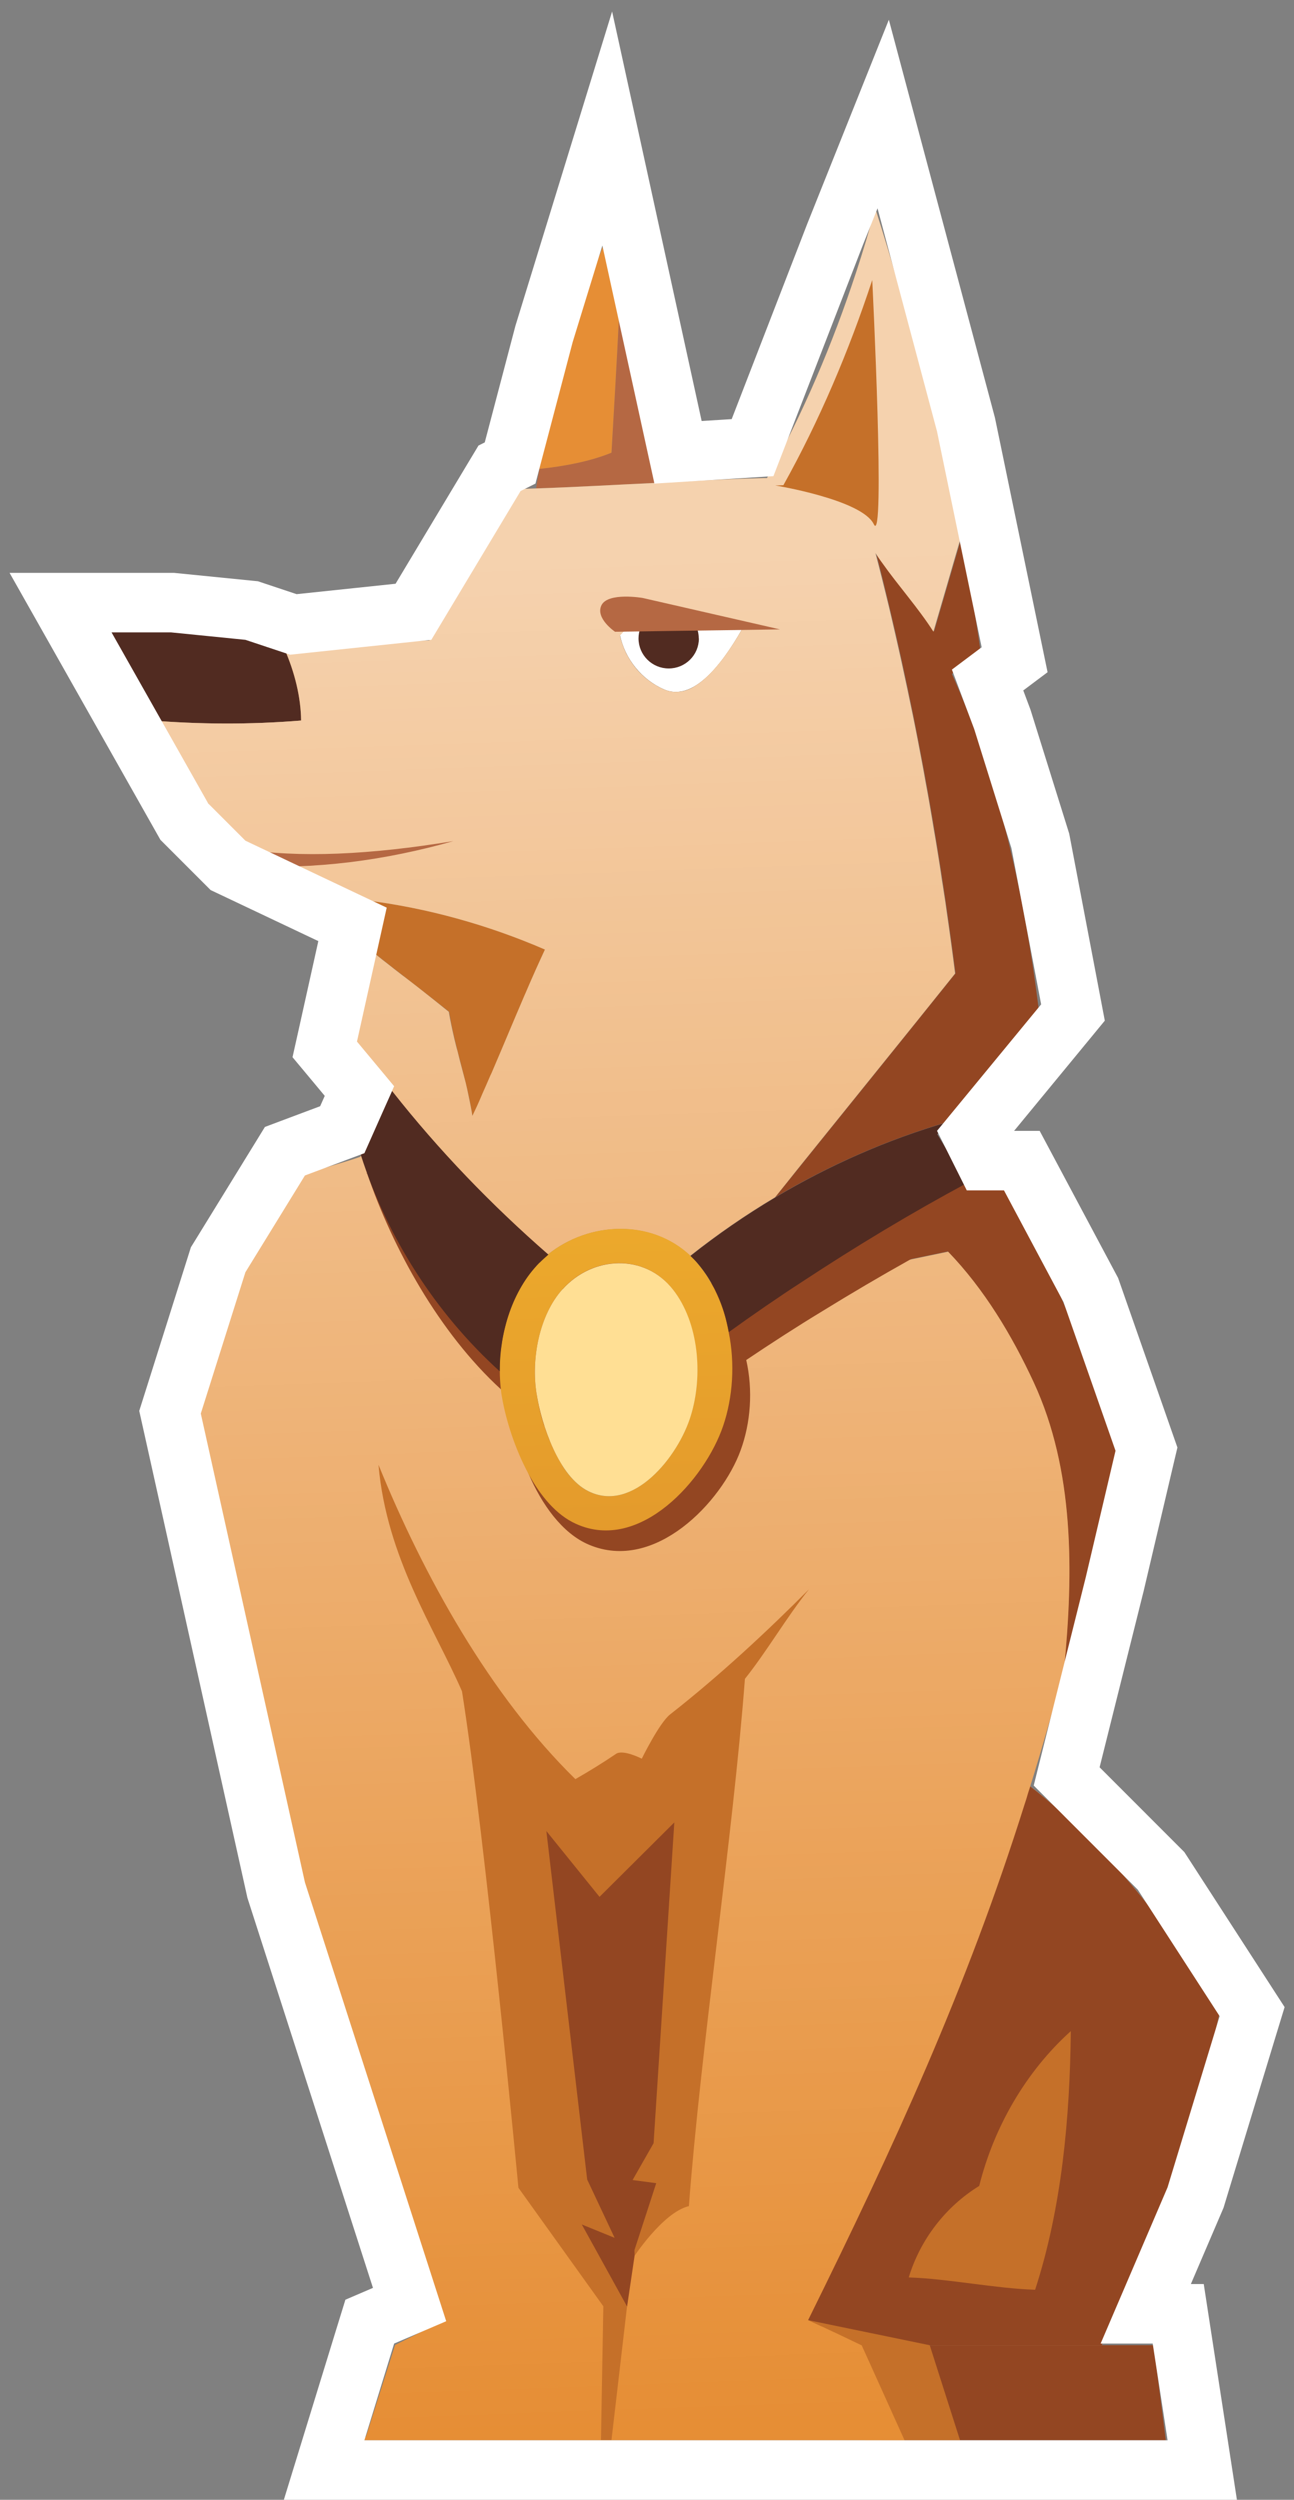 <svg width="87" height="168" viewBox="0 0 87 168" fill="none" xmlns="http://www.w3.org/2000/svg">
<rect x="0" y="0" width="87" height="168" fill="#808080" stroke="none"/>
<path d="M77.562 157.612L78.382 164H72.365H59.271L58.256 157.612H71.447H77.562Z" fill="#934622"/>
<path d="M41.112 30.423C41.288 27.392 41.465 24.378 41.614 21.33C42.426 25.039 43.256 28.81 44.059 32.449C41.376 32.581 38.712 32.731 36.047 32.819C36.109 32.379 36.197 31.947 36.267 31.506C37.882 31.33 39.629 31.03 41.12 30.414L41.112 30.423Z" fill="#B56843"/>
<path d="M50.068 41.965C48.93 44.035 46.812 47.286 44.633 46.326C43.15 45.674 42.012 44.273 41.685 42.678C42.144 42.132 42.753 41.78 43.441 41.568C44.28 41.313 45.25 41.26 46.239 41.33C47.571 41.41 48.93 41.709 50.077 41.965H50.068Z" fill="white"/>
<path d="M46.989 42.907C46.989 44.026 46.08 44.925 44.959 44.925C43.839 44.925 42.93 44.018 42.93 42.907C42.93 42.396 43.124 41.929 43.433 41.568C44.271 41.313 45.242 41.26 46.23 41.33C46.688 41.7 46.98 42.273 46.98 42.907H46.989Z" fill="#512B21"/>
<path d="M7 42.467C11.059 41.92 15.277 42.291 19.168 43.621C19.847 45.145 20.262 46.828 20.279 48.423C16.847 48.705 13.424 48.687 9.991 48.405C8.853 46.511 7.847 44.52 7 42.475L7 42.467Z" fill="#512B21"/>
<path d="M36.638 63.815C34.979 67.392 33.426 71.427 31.767 75.004C31.37 72.449 30.611 70.537 30.197 68C28.6 66.713 26.835 65.383 25.22 64.097C25.485 63.048 25.741 62.026 25.988 61.004C25.529 60.828 25.07 60.652 24.594 60.502C28.741 61.022 32.826 62.158 36.647 63.815H36.638Z" fill="#C57029"/>
<path d="M64.001 45.295C67.142 52.273 68.889 60.211 69.833 67.797C67.733 70.282 65.774 72.925 63.692 75.409C59.651 76.59 55.742 78.308 52.115 80.467C56.112 75.498 60.259 70.387 64.239 65.418C63.127 56.669 61.424 46.942 58.892 37.136C60.03 38.898 61.662 40.652 62.8 42.431C63.409 40.334 64.027 38.22 64.636 36.132C65.112 38.643 65.553 41.145 65.906 43.63C65.209 44.176 64.706 44.722 64.009 45.286L64.001 45.295Z" fill="#934622"/>
<path d="M67.582 79.886C70.793 85.163 73.132 91.269 75.117 97.11C74.067 102.168 72.867 107.207 71.517 112.203C72.17 105.577 72.196 98.767 69.487 92.899C68.023 89.736 66.143 86.617 63.726 84.106C60.47 84.784 57.214 85.454 53.967 86.115C57.567 83.736 61.264 81.516 65.04 79.489C65.084 79.551 65.102 79.621 65.146 79.683C65.887 79.595 66.849 79.965 67.59 79.877L67.582 79.886Z" fill="#934622"/>
<path d="M50.571 157.612H74.068C74.218 157.33 74.368 157.04 74.518 156.749C74.589 156.625 74.651 156.502 74.713 156.37C74.713 156.361 74.721 156.352 74.73 156.344C75.189 155.445 75.621 154.537 76.036 153.621C76.248 153.172 76.442 152.714 76.636 152.255C77.174 151.013 77.677 149.753 78.154 148.485C78.26 148.194 78.365 147.894 78.471 147.603C79.186 145.621 79.821 143.603 80.404 141.586C80.492 141.286 80.58 140.987 80.66 140.678C80.783 140.229 80.907 139.78 81.021 139.33C81.127 138.934 81.224 138.537 81.321 138.15C81.471 137.524 81.621 136.899 81.763 136.273C81.842 135.929 81.921 135.595 81.992 135.251C78.763 129.515 74.439 124.088 69.233 120.026C69.189 120.185 69.136 120.344 69.083 120.493C69.013 120.74 68.942 120.987 68.854 121.233C68.668 121.806 68.474 122.37 68.254 122.943L68.218 123.048C68.21 123.101 68.183 123.163 68.157 123.216C68.112 123.339 68.086 123.41 68.086 123.41L68.068 123.436C63.921 134.696 56.607 145.692 51.198 156.335C51.198 156.335 51.198 156.344 51.189 156.352C51.127 156.476 51.065 156.608 50.995 156.731L50.562 157.603L50.571 157.612Z" fill="#ED9D6D"/>
<path d="M69.242 120.035C69.109 120.458 68.095 123.418 68.095 123.418L48.33 157.797C49.468 160.379 59.51 156.969 58.248 157.612H74.068C77.801 150.634 80.289 142.978 82.001 135.26C78.771 129.524 74.448 124.097 69.242 120.035Z" fill="#934622"/>
<path d="M71.995 136.502C71.933 142.326 71.386 148.37 69.595 153.885C66.886 153.797 63.789 153.145 61.098 153.057C61.865 150.528 63.568 148.299 65.836 146.907C66.815 142.978 68.959 139.233 71.995 136.502Z" fill="#C57029"/>
<path d="M41.616 21.33C41.466 24.387 41.289 27.392 41.113 30.423C39.63 31.031 37.883 31.339 36.26 31.515C37.195 26.37 38.642 21.33 40.566 16.493C40.892 18.088 41.245 19.7 41.616 21.339V21.33Z" fill="#E68E35"/>
<path d="M10 48.397C10.062 48.493 10.124 48.599 10.185 48.696C11.165 50.3 12.241 51.841 13.424 53.304C14.315 54.423 15.285 55.498 16.3 56.502C16.3 56.987 16.38 57.392 16.424 57.815C16.45 58.044 16.477 58.282 16.477 58.537C19.203 58.907 21.974 59.586 24.577 60.502C28.733 61.022 32.809 62.159 36.638 63.815C36.435 64.247 36.241 64.687 36.038 65.128C35.835 65.577 35.641 66.026 35.447 66.476C35.377 66.634 35.315 66.793 35.244 66.943C34.521 68.626 33.806 70.352 33.083 72.035C33.047 72.115 33.012 72.203 32.968 72.282C32.791 72.696 32.606 73.119 32.421 73.533C32.403 73.568 32.394 73.603 32.377 73.639C32.182 74.106 31.971 74.555 31.759 74.996C31.733 74.802 31.697 74.617 31.662 74.432C31.635 74.308 31.618 74.185 31.591 74.07C31.53 73.771 31.468 73.471 31.406 73.181C31.344 72.899 31.274 72.608 31.194 72.326C31.097 71.956 31 71.586 30.903 71.225C30.859 71.031 30.806 70.846 30.762 70.652C30.718 70.511 30.683 70.37 30.647 70.229C30.577 69.947 30.506 69.656 30.444 69.366C30.409 69.225 30.383 69.066 30.347 68.916C30.285 68.617 30.224 68.317 30.171 68C29.571 67.515 28.953 67.022 28.327 66.529C28 66.273 27.674 66.018 27.338 65.762C27.241 65.683 27.153 65.621 27.056 65.551L26.43 65.066C26.368 65.013 26.315 64.969 26.253 64.925C25.891 64.643 25.538 64.37 25.194 64.088C24.841 65.551 24.471 67.04 24.118 68.493C23.994 69.031 23.862 69.568 23.738 70.088C24.7 70.96 25.485 72.185 26.465 73.057C26.421 73.145 26.385 73.234 26.341 73.322C29.483 77.313 33.021 80.978 36.841 84.308C39.621 82.079 43.785 81.93 46.406 84.397C48.224 82.96 50.121 81.648 52.106 80.467C52.609 79.85 53.103 79.216 53.606 78.59C53.835 78.308 54.065 78.018 54.294 77.736C55.935 75.7 57.585 73.656 59.235 71.612C60.912 69.542 62.571 67.471 64.212 65.427C64.044 64.088 63.859 62.722 63.656 61.339C63.594 60.863 63.524 60.388 63.444 59.903C63.409 59.665 63.374 59.427 63.33 59.181C63.294 58.934 63.259 58.696 63.224 58.458C63.144 57.938 63.065 57.419 62.977 56.899C62.915 56.52 62.853 56.132 62.782 55.753C62.756 55.577 62.721 55.401 62.694 55.216C62.615 54.767 62.544 54.317 62.465 53.868C62.385 53.419 62.306 52.969 62.218 52.511C62.077 51.692 61.918 50.872 61.759 50.044C61.75 50 61.741 49.947 61.733 49.903C61.503 48.705 61.256 47.498 61 46.3C60.744 45.093 60.48 43.877 60.197 42.652C60.065 42.062 59.924 41.463 59.782 40.863C59.615 40.176 59.447 39.48 59.271 38.784C59.138 38.247 58.997 37.709 58.856 37.163C58.997 37.374 59.138 37.595 59.297 37.806C60.383 39.348 61.759 40.881 62.756 42.449C63.365 40.352 63.983 38.247 64.591 36.141C63.1 28.67 61.097 21.11 58.847 14C58.459 15.445 58.027 16.89 57.55 18.335C55.988 23.093 53.985 27.815 51.568 32.132C51.391 32.132 51.206 32.132 51.021 32.141C48.7 32.203 46.362 32.335 44.015 32.458C41.324 32.581 38.668 32.74 36.003 32.828C35.633 32.846 35.262 32.846 34.891 32.872C32.835 36.291 30.912 39.621 28.865 43.04C26.8 43.11 23.668 43.357 21.577 43.524C20.306 43.639 19.415 43.718 19.415 43.718C19.318 43.674 19.212 43.656 19.133 43.63C19.803 45.154 20.227 46.837 20.244 48.423C16.821 48.705 13.388 48.687 9.965 48.405L10 48.397ZM46.856 41.383C47.156 41.41 47.438 41.454 47.73 41.498C48.55 41.621 49.353 41.797 50.068 41.965C50.032 42.026 49.997 42.088 49.962 42.159C49.935 42.22 49.9 42.273 49.865 42.335C49.803 42.449 49.733 42.564 49.662 42.678C49.591 42.802 49.521 42.925 49.441 43.04C49.282 43.304 49.106 43.559 48.93 43.815C48.885 43.877 48.841 43.938 48.797 44C48.718 44.114 48.638 44.212 48.568 44.317L48.427 44.493C48.33 44.608 48.241 44.722 48.144 44.837C48.127 44.863 48.1 44.881 48.083 44.907C47.835 45.189 47.571 45.454 47.306 45.683C47.279 45.709 47.244 45.727 47.227 45.753C47.121 45.833 47.024 45.912 46.918 45.982C46.856 46.018 46.803 46.053 46.759 46.088C46.706 46.123 46.644 46.15 46.6 46.185C46.538 46.22 46.494 46.247 46.432 46.273C46.274 46.352 46.097 46.414 45.93 46.449C45.885 46.458 45.833 46.476 45.779 46.476C45.4 46.537 45.021 46.502 44.633 46.335C44.535 46.291 44.447 46.247 44.359 46.203C44.279 46.167 44.209 46.123 44.138 46.079C44.059 46.035 43.98 45.982 43.9 45.938C43.821 45.886 43.741 45.824 43.662 45.771C43.591 45.718 43.521 45.665 43.459 45.612C43.38 45.551 43.318 45.489 43.247 45.427C43.203 45.392 43.168 45.348 43.124 45.313C43.08 45.278 43.044 45.233 43.009 45.198C42.956 45.145 42.903 45.093 42.859 45.04C42.735 44.899 42.621 44.749 42.515 44.599C42.462 44.52 42.409 44.449 42.365 44.37C42.303 44.273 42.241 44.176 42.188 44.071C42.127 43.965 42.074 43.868 42.029 43.753C41.985 43.656 41.941 43.559 41.906 43.454C41.862 43.339 41.818 43.225 41.782 43.101C41.738 42.969 41.703 42.837 41.677 42.705C41.738 42.643 41.791 42.581 41.853 42.52C41.888 42.476 41.924 42.441 41.968 42.414C41.994 42.388 42.029 42.352 42.056 42.335C42.127 42.273 42.197 42.22 42.268 42.176C42.365 42.097 42.471 42.035 42.585 41.974C42.585 41.974 42.603 41.965 42.612 41.956C42.727 41.894 42.833 41.841 42.947 41.788C42.947 41.788 42.991 41.762 43.018 41.762C43.08 41.736 43.133 41.709 43.185 41.692C43.265 41.656 43.353 41.63 43.441 41.603C43.591 41.551 43.759 41.507 43.918 41.48C44.068 41.445 44.218 41.419 44.377 41.401C44.535 41.383 44.694 41.366 44.844 41.357C44.924 41.357 45.003 41.348 45.083 41.348C45.127 41.348 45.162 41.348 45.206 41.348C45.241 41.348 45.285 41.348 45.312 41.348H45.594C45.727 41.348 45.859 41.348 46 41.366C46.071 41.366 46.15 41.366 46.23 41.374C46.388 41.383 46.565 41.401 46.733 41.419C46.768 41.419 46.794 41.419 46.83 41.419H46.856V41.383Z" fill="#E68E35"/>
<path d="M64.547 164H58.15L54.303 155.921L62.509 157.613L64.547 164Z" fill="#C57029"/>
<path d="M24.56 163.771L24.489 164H60.816L60.657 163.648L58.442 158.74L57.93 157.612H57.913L56.086 156.74H56.077L55.274 156.361H55.266L55.221 156.344L54.33 155.929C60.127 144.203 64.998 133.621 68.889 121.251C68.977 121.004 69.048 120.758 69.118 120.511C69.171 120.352 69.224 120.194 69.269 120.044C70.071 117.454 70.821 114.837 71.536 112.211C72.189 105.586 72.216 98.775 69.507 92.916C68.042 89.753 66.171 86.634 63.745 84.123C62.916 84.299 62.086 84.467 61.257 84.643C60.454 84.811 59.66 84.978 58.866 85.136C57.242 85.471 55.61 85.806 53.986 86.132C52.301 87.225 50.66 88.361 49.027 89.533C49.46 91.647 49.31 93.921 48.657 95.832C47.439 99.436 43.071 104.361 38.766 102.423C37.442 101.833 36.374 100.546 35.563 99.057C34.636 97.357 34.045 95.418 33.789 93.938C33.754 93.762 33.727 93.568 33.71 93.374C33.666 92.978 33.639 92.564 33.639 92.15H33.613C32.907 91.515 32.236 90.846 31.592 90.141C31.451 89.991 31.31 89.832 31.169 89.674C30.921 89.392 30.674 89.11 30.445 88.819C30.313 88.661 30.18 88.502 30.057 88.344C29.96 88.229 29.871 88.115 29.783 88C29.757 87.974 29.739 87.947 29.721 87.921C29.624 87.806 29.545 87.692 29.457 87.577C29.43 87.551 29.404 87.515 29.386 87.48C29.307 87.374 29.227 87.278 29.157 87.181C29.077 87.075 29.007 86.978 28.936 86.872C28.76 86.626 28.583 86.388 28.424 86.132C28.363 86.053 28.319 85.974 28.266 85.894C28.142 85.718 28.027 85.533 27.913 85.339C27.674 84.969 27.445 84.59 27.224 84.211C27.066 83.938 26.907 83.665 26.757 83.392C26.616 83.119 26.457 82.837 26.324 82.555C25.707 81.357 25.177 80.123 24.718 78.855C24.569 78.449 24.427 78.035 24.295 77.621C24.268 77.665 24.251 77.709 24.224 77.744C23.007 78.176 21.498 78.546 20.298 78.987C16.936 83.7 14.395 89.181 13.283 94.863C17.077 113.656 21.604 135.762 29.968 155.912L29.13 156.326H29.086L28.336 156.714H28.327L26.563 157.595L24.604 163.762L24.56 163.771Z" fill="#E68E35"/>
<path style="mix-blend-mode:overlay" opacity="0.6" d="M10 48.397C10.062 48.493 10.124 48.599 10.185 48.696C11.165 50.3 12.241 51.841 13.424 53.304C14.315 54.423 15.285 55.498 16.3 56.502C16.3 56.987 16.38 57.392 16.424 57.815C16.45 58.044 16.477 58.282 16.477 58.537C19.203 58.907 21.974 59.586 24.577 60.502C28.733 61.022 32.809 62.159 36.638 63.815C36.435 64.247 36.241 64.687 36.038 65.128C35.835 65.577 35.641 66.026 35.447 66.476C35.377 66.634 35.315 66.793 35.244 66.943C34.521 68.626 33.806 70.352 33.083 72.035C33.047 72.115 33.012 72.203 32.968 72.282C32.791 72.696 32.606 73.119 32.421 73.533C32.403 73.568 32.394 73.603 32.377 73.639C32.182 74.106 31.971 74.555 31.759 74.996C31.733 74.802 31.697 74.617 31.662 74.432C31.635 74.308 31.618 74.185 31.591 74.07C31.53 73.771 31.468 73.471 31.406 73.181C31.344 72.899 31.274 72.608 31.194 72.326C31.097 71.956 31 71.586 30.903 71.225C30.859 71.031 30.806 70.846 30.762 70.652C30.718 70.511 30.683 70.37 30.647 70.229C30.577 69.947 30.506 69.656 30.444 69.366C30.409 69.225 30.383 69.066 30.347 68.916C30.285 68.617 30.224 68.317 30.171 68C29.571 67.515 28.953 67.022 28.327 66.529C28 66.273 27.674 66.018 27.338 65.762C27.241 65.683 27.153 65.621 27.056 65.551L26.43 65.066C26.368 65.013 26.315 64.969 26.253 64.925C25.891 64.643 25.538 64.37 25.194 64.088C24.841 65.551 24.471 67.04 24.118 68.493C23.994 69.031 23.862 69.568 23.738 70.088C24.7 70.96 25.485 72.185 26.465 73.057C26.421 73.145 26.385 73.234 26.341 73.322C29.483 77.313 33.021 80.978 36.841 84.308C39.621 82.079 43.785 81.93 46.406 84.397C48.224 82.96 50.121 81.648 52.106 80.467C52.609 79.85 53.103 79.216 53.606 78.59C53.835 78.308 54.065 78.018 54.294 77.736C55.935 75.7 57.585 73.656 59.235 71.612C60.912 69.542 62.571 67.471 64.212 65.427C64.044 64.088 63.859 62.722 63.656 61.339C63.594 60.863 63.524 60.388 63.444 59.903C63.409 59.665 63.374 59.427 63.33 59.181C63.294 58.934 63.259 58.696 63.224 58.458C63.144 57.938 63.065 57.419 62.977 56.899C62.915 56.52 62.853 56.132 62.782 55.753C62.756 55.577 62.721 55.401 62.694 55.216C62.615 54.767 62.544 54.317 62.465 53.868C62.385 53.419 62.306 52.969 62.218 52.511C62.077 51.692 61.918 50.872 61.759 50.044C61.75 50 61.741 49.947 61.733 49.903C61.503 48.705 61.256 47.498 61 46.3C60.744 45.093 60.48 43.877 60.197 42.652C60.065 42.062 59.924 41.463 59.782 40.863C59.615 40.176 59.447 39.48 59.271 38.784C59.138 38.247 58.997 37.709 58.856 37.163C58.997 37.374 59.138 37.595 59.297 37.806C60.383 39.348 61.759 40.881 62.756 42.449C63.365 40.352 63.983 38.247 64.591 36.141C63.1 28.67 61.097 21.11 58.847 14C58.459 15.445 58.027 16.89 57.55 18.335C55.988 23.093 53.985 27.815 51.568 32.132C51.391 32.132 51.206 32.132 51.021 32.141C48.7 32.203 46.362 32.335 44.015 32.458C41.324 32.581 38.668 32.74 36.003 32.828C35.633 32.846 35.262 32.846 34.891 32.872C32.835 36.291 30.912 39.621 28.865 43.04C26.8 43.11 23.668 43.357 21.577 43.524C20.306 43.639 19.415 43.718 19.415 43.718C19.318 43.674 19.212 43.656 19.133 43.63C19.803 45.154 20.227 46.837 20.244 48.423C16.821 48.705 13.388 48.687 9.965 48.405L10 48.397ZM46.856 41.383C47.156 41.41 47.438 41.454 47.73 41.498C48.55 41.621 49.353 41.797 50.068 41.965C50.032 42.026 49.997 42.088 49.962 42.159C49.935 42.22 49.9 42.273 49.865 42.335C49.803 42.449 49.733 42.564 49.662 42.678C49.591 42.802 49.521 42.925 49.441 43.04C49.282 43.304 49.106 43.559 48.93 43.815C48.885 43.877 48.841 43.938 48.797 44C48.718 44.114 48.638 44.212 48.568 44.317L48.427 44.493C48.33 44.608 48.241 44.722 48.144 44.837C48.127 44.863 48.1 44.881 48.083 44.907C47.835 45.189 47.571 45.454 47.306 45.683C47.279 45.709 47.244 45.727 47.227 45.753C47.121 45.833 47.024 45.912 46.918 45.982C46.856 46.018 46.803 46.053 46.759 46.088C46.706 46.123 46.644 46.15 46.6 46.185C46.538 46.22 46.494 46.247 46.432 46.273C46.274 46.352 46.097 46.414 45.93 46.449C45.885 46.458 45.833 46.476 45.779 46.476C45.4 46.537 45.021 46.502 44.633 46.335C44.535 46.291 44.447 46.247 44.359 46.203C44.279 46.167 44.209 46.123 44.138 46.079C44.059 46.035 43.98 45.982 43.9 45.938C43.821 45.886 43.741 45.824 43.662 45.771C43.591 45.718 43.521 45.665 43.459 45.612C43.38 45.551 43.318 45.489 43.247 45.427C43.203 45.392 43.168 45.348 43.124 45.313C43.08 45.278 43.044 45.233 43.009 45.198C42.956 45.145 42.903 45.093 42.859 45.04C42.735 44.899 42.621 44.749 42.515 44.599C42.462 44.52 42.409 44.449 42.365 44.37C42.303 44.273 42.241 44.176 42.188 44.071C42.127 43.965 42.074 43.868 42.029 43.753C41.985 43.656 41.941 43.559 41.906 43.454C41.862 43.339 41.818 43.225 41.782 43.101C41.738 42.969 41.703 42.837 41.677 42.705C41.738 42.643 41.791 42.581 41.853 42.52C41.888 42.476 41.924 42.441 41.968 42.414C41.994 42.388 42.029 42.352 42.056 42.335C42.127 42.273 42.197 42.22 42.268 42.176C42.365 42.097 42.471 42.035 42.585 41.974C42.585 41.974 42.603 41.965 42.612 41.956C42.727 41.894 42.833 41.841 42.947 41.788C42.947 41.788 42.991 41.762 43.018 41.762C43.08 41.736 43.133 41.709 43.185 41.692C43.265 41.656 43.353 41.63 43.441 41.603C43.591 41.551 43.759 41.507 43.918 41.48C44.068 41.445 44.218 41.419 44.377 41.401C44.535 41.383 44.694 41.366 44.844 41.357C44.924 41.357 45.003 41.348 45.083 41.348C45.127 41.348 45.162 41.348 45.206 41.348C45.241 41.348 45.285 41.348 45.312 41.348H45.594C45.727 41.348 45.859 41.348 46 41.366C46.071 41.366 46.15 41.366 46.23 41.374C46.388 41.383 46.565 41.401 46.733 41.419C46.768 41.419 46.794 41.419 46.83 41.419H46.856V41.383Z" fill="url(#paint0_linear_27462_79700)"/>
<path style="mix-blend-mode:overlay" opacity="0.6" d="M24.56 163.771L24.489 164H60.816L60.657 163.648L58.442 158.74L57.93 157.612H57.913L56.086 156.74H56.077L55.274 156.361H55.266L55.221 156.344L54.33 155.929C60.127 144.203 64.998 133.621 68.889 121.251C68.977 121.004 69.048 120.758 69.118 120.511C69.171 120.352 69.224 120.194 69.269 120.044C70.071 117.454 70.821 114.837 71.536 112.211C72.189 105.586 72.216 98.775 69.507 92.916C68.042 89.753 66.171 86.634 63.745 84.123C62.916 84.299 62.086 84.467 61.257 84.643C60.454 84.811 59.66 84.978 58.866 85.136C57.242 85.471 55.61 85.806 53.986 86.132C52.301 87.225 50.66 88.361 49.027 89.533C49.46 91.647 49.31 93.921 48.657 95.832C47.439 99.436 43.071 104.361 38.766 102.423C37.442 101.833 36.374 100.546 35.563 99.057C34.636 97.357 34.045 95.418 33.789 93.938C33.754 93.762 33.727 93.568 33.71 93.374C33.666 92.978 33.639 92.564 33.639 92.15H33.613C32.907 91.515 32.236 90.846 31.592 90.141C31.451 89.991 31.31 89.832 31.169 89.674C30.921 89.392 30.674 89.11 30.445 88.819C30.313 88.661 30.18 88.502 30.057 88.344C29.96 88.229 29.871 88.115 29.783 88C29.757 87.974 29.739 87.947 29.721 87.921C29.624 87.806 29.545 87.692 29.457 87.577C29.43 87.551 29.404 87.515 29.386 87.48C29.307 87.374 29.227 87.278 29.157 87.181C29.077 87.075 29.007 86.978 28.936 86.872C28.76 86.626 28.583 86.388 28.424 86.132C28.363 86.053 28.319 85.974 28.266 85.894C28.142 85.718 28.027 85.533 27.913 85.339C27.674 84.969 27.445 84.59 27.224 84.211C27.066 83.938 26.907 83.665 26.757 83.392C26.616 83.119 26.457 82.837 26.324 82.555C25.707 81.357 25.177 80.123 24.718 78.855C24.569 78.449 24.427 78.035 24.295 77.621C24.268 77.665 24.251 77.709 24.224 77.744C23.007 78.176 21.498 78.546 20.298 78.987C16.936 83.7 14.395 89.181 13.283 94.863C17.077 113.656 21.604 135.762 29.968 155.912L29.13 156.326H29.086L28.336 156.714H28.327L26.563 157.595L24.604 163.762L24.56 163.771Z" fill="url(#paint1_linear_27462_79700)"/>
<path d="M24.682 78.854C26.42 83.938 29.544 89.585 33.673 93.365C33.876 93.559 34.088 93.735 34.291 93.92H34.317C34.317 94.502 34.361 95.101 34.476 95.638C34.661 96.634 35.014 97.841 35.535 99.039C36.408 101.066 37.776 103.048 39.602 103.815C44.032 105.691 48.532 100.942 49.794 97.471C50.473 95.621 50.632 93.436 50.173 91.4C51.867 90.264 53.552 89.171 55.282 88.123C57.241 86.916 59.217 85.753 61.22 84.634C63.029 83.629 64.838 82.66 66.682 81.735C66.285 81.118 65.808 80.405 65.349 79.718C65.111 79.718 64.873 79.718 64.635 79.709C63.108 79.682 61.591 79.629 60.082 79.541C57.77 80.44 55.529 81.489 53.385 82.687C51.444 83.762 49.591 84.951 47.799 86.246C47.702 86.326 47.605 86.387 47.499 86.466C44.799 84.096 40.493 84.237 37.635 86.387C37.096 85.956 36.576 85.515 36.055 85.066C32.72 82.211 29.614 79.118 26.808 75.797C26.129 77.268 25.299 77.418 24.646 78.872L24.682 78.854ZM47.552 96.793C46.697 99.462 43.52 103.136 40.441 101.691C39.302 101.154 38.42 99.885 37.802 98.493C37.802 98.484 37.802 98.475 37.802 98.475C37.326 97.409 37.008 96.273 36.867 95.365C36.488 93.136 37.044 90.299 38.667 88.616C40.732 86.449 44.323 86.264 46.308 88.616L46.326 88.634C48.099 90.757 48.417 94.184 47.561 96.793H47.552Z" fill="#934622"/>
<path d="M25.458 98.467C28.493 105.929 32.94 113.938 38.684 119.568C39.593 119.048 40.511 118.484 41.42 117.868C41.896 117.55 43.149 118.194 43.149 118.194C43.149 118.194 44.323 115.797 45.046 115.225C48.399 112.599 51.602 109.612 54.39 106.81C52.882 108.687 51.593 110.934 50.084 112.828C49.273 123.489 47.12 137.577 46.317 148.264C44.552 148.678 42.532 151.797 42.532 151.797L41.111 163.991H40.405L40.564 154.995L34.855 147.031C34.855 147.031 32.649 123.674 31.061 113.665C29.226 109.454 25.996 104.705 25.449 98.467H25.458Z" fill="#C57029"/>
<path d="M33.604 92.141C33.604 92.555 33.63 92.96 33.674 93.365C33.692 93.559 33.718 93.744 33.754 93.929C34.01 95.4 34.609 97.347 35.527 99.039C36.339 100.537 37.407 101.823 38.73 102.414C43.036 104.361 47.404 99.427 48.621 95.823C49.274 93.911 49.424 91.638 48.992 89.524C48.956 89.33 48.912 89.136 48.868 88.942C48.718 88.255 48.489 87.594 48.198 86.969C48.136 86.845 48.083 86.722 48.021 86.599C48.012 86.572 48.004 86.555 47.986 86.537C47.924 86.431 47.871 86.334 47.818 86.229C47.748 86.105 47.677 85.991 47.606 85.876C47.598 85.85 47.58 85.823 47.562 85.797C47.501 85.709 47.448 85.621 47.386 85.541C47.324 85.444 47.262 85.356 47.192 85.268C47.086 85.127 46.98 85.004 46.874 84.872C46.724 84.695 46.574 84.537 46.415 84.387C43.795 81.92 39.63 82.07 36.851 84.299C36.657 84.475 36.462 84.643 36.268 84.845C36.206 84.907 36.145 84.969 36.092 85.039C36.074 85.048 36.065 85.066 36.048 85.083C35.959 85.18 35.889 85.277 35.801 85.365C35.783 85.374 35.774 85.392 35.765 85.409C35.677 85.515 35.598 85.621 35.518 85.726C35.501 85.744 35.483 85.77 35.474 85.788C35.404 85.885 35.342 85.982 35.271 86.079C35.262 86.105 35.245 86.123 35.227 86.149C35.157 86.264 35.095 86.361 35.033 86.475C34.53 87.33 34.168 88.273 33.939 89.251C33.895 89.409 33.859 89.559 33.833 89.718C33.824 89.77 33.806 89.832 33.798 89.876C33.78 89.964 33.771 90.052 33.754 90.132C33.727 90.299 33.701 90.475 33.674 90.643C33.657 90.784 33.648 90.942 33.63 91.083C33.604 91.427 33.586 91.779 33.586 92.123L33.604 92.141ZM37.821 86.643C39.833 84.396 43.327 84.202 45.242 86.669C45.586 87.118 45.886 87.621 46.115 88.158C46.177 88.308 46.239 88.466 46.292 88.625L46.309 88.687C46.354 88.801 46.389 88.916 46.424 89.039C46.468 89.162 46.504 89.286 46.539 89.409C46.583 89.568 46.618 89.726 46.654 89.885C46.68 90.026 46.715 90.176 46.733 90.317C46.786 90.616 46.821 90.925 46.848 91.233C46.856 91.365 46.865 91.506 46.874 91.638C46.874 91.779 46.883 91.929 46.883 92.07C46.883 93.127 46.733 94.184 46.442 95.127C45.612 97.903 42.533 101.718 39.542 100.211C39.295 100.088 39.056 99.92 38.836 99.726C38.783 99.682 38.73 99.638 38.686 99.585C38.359 99.277 38.068 98.907 37.804 98.493C37.804 98.484 37.804 98.475 37.804 98.475C37.574 98.114 37.362 97.718 37.168 97.303C37.08 97.11 37.001 96.925 36.921 96.731C36.824 96.502 36.745 96.264 36.665 96.044C36.639 95.947 36.604 95.85 36.568 95.762C36.392 95.224 36.26 94.687 36.171 94.202C36.145 94.105 36.127 94.017 36.118 93.92C36.101 93.823 36.083 93.735 36.074 93.647C35.704 91.339 36.251 88.396 37.821 86.643Z" fill="url(#paint2_linear_27462_79700)"/>
<path d="M36.269 84.863C34.46 86.696 33.586 89.533 33.604 92.15H33.586C29.28 88.246 26.033 83.163 24.26 77.621C24.895 76.114 25.698 74.854 26.36 73.321C29.501 77.312 33.039 80.978 36.869 84.317C36.675 84.493 36.471 84.669 36.277 84.863H36.269Z" fill="#512B21"/>
<path d="M46.424 84.406C48.233 82.97 50.139 81.657 52.124 80.476C55.75 78.318 59.659 76.591 63.7 75.419C63.48 75.701 63.242 75.965 63.021 76.23C63.612 77.234 64.415 78.494 65.033 79.498C61.256 81.525 57.559 83.754 53.959 86.124C52.274 87.216 50.642 88.344 49 89.525C48.691 87.798 47.994 86.168 46.883 84.882C46.733 84.705 46.574 84.555 46.424 84.406Z" fill="#512B21"/>
<path d="M37.821 86.652C39.833 84.405 43.327 84.211 45.251 86.669C46.98 88.872 47.28 92.423 46.451 95.127C45.621 97.894 42.542 101.718 39.551 100.211C37.583 99.233 36.41 95.806 36.074 93.647C35.704 91.339 36.251 88.387 37.821 86.643V86.652Z" fill="#FFDF94"/>
<path d="M40.442 40.669C40.892 39.788 43.204 40.185 43.204 40.185L52.442 42.299L41.351 42.458C41.351 42.458 40.001 41.55 40.442 40.669Z" fill="#B56843"/>
<path d="M30.473 56.529C25.948 57.809 21.226 58.465 16.211 58.192H16.193C16.175 57.825 16.14 57.466 16.175 57.036C20.113 57.692 24.959 57.434 30.464 56.529H30.473Z" fill="#B56843"/>
<path d="M42.664 151.612L42.655 151.224L44.12 146.722L42.531 146.511L43.943 144.035L45.337 122.476L40.308 127.48L36.734 123.057L39.478 146.476L41.323 150.396L39.117 149.498L42.161 155.013L42.664 151.612Z" fill="#934622"/>
<path d="M58.749 35.233C57.955 33.577 52.123 32.626 52.123 32.626C52.308 32.626 52.485 32.617 52.67 32.608C55.079 28.291 57.082 23.577 58.644 18.819C58.661 19.154 59.535 36.863 58.749 35.233Z" fill="#C57029"/>
<path d="M77.5 155.5H77.033L80.338 147.788L80.381 147.687L80.413 147.582L83.913 136.082L84.184 135.194L83.679 134.413L78.179 125.913L78.064 125.736L77.914 125.586L71.715 119.386L74.94 106.485L74.944 106.472L74.947 106.458L76.947 97.958L77.081 97.39L76.888 96.839L73.388 86.839L73.337 86.694L73.265 86.559L69.265 79.059L68.7 78H67.5H66.236L65.37 76.268L71.544 68.771L72.14 68.047L71.965 67.126L69.965 56.626L69.943 56.513L69.909 56.404L67.409 48.404L67.392 48.35L67.373 48.298L66.399 45.701L67.2 45.1L68.216 44.338L67.959 43.095L64.959 28.595L64.947 28.539L64.933 28.485L60.932 13.485L59.38 7.664L57.143 13.257L56.143 15.757L56.139 15.768L56.135 15.778L50.597 30.084L45.587 30.397L42.454 16.073L40.827 8.636L38.588 15.912L36.588 22.412L36.576 22.451L36.566 22.491L34.296 31.116L34.106 31.211L33.585 31.472L33.285 31.971L27.798 41.115L19.721 41.966L17.133 41.103L16.921 41.032L16.699 41.01L11.699 40.51L11.6 40.5H11.5H7.5H4.072L5.759 43.484L12.259 54.984L12.393 55.221L12.586 55.414L15.086 57.914L15.331 58.159L15.644 58.307L23.701 62.124L22.048 69.566L21.834 70.525L22.464 71.28L24.167 73.325L23.013 75.922L19.798 77.127L19.156 77.368L18.797 77.952L14.797 84.452L14.667 84.662L14.593 84.898L11.593 94.398L11.431 94.91L11.548 95.434L18.548 126.934L18.568 127.025L18.596 127.113L27.538 154.879L25.712 155.662L24.861 156.027L24.588 156.912L22.588 163.412L21.792 166H24.5H78.5H80.831L80.477 163.696L79.477 157.196L79.216 155.5H77.5Z" stroke="white" stroke-width="4"/>
<defs>
<linearGradient id="paint0_linear_27462_79700" x1="37.071" y1="35.26" x2="41.654" y2="164.467" gradientUnits="userSpaceOnUse">
<stop offset="0.02" stop-color="white"/>
<stop offset="0.99" stop-color="white" stop-opacity="0"/>
</linearGradient>
<linearGradient id="paint1_linear_27462_79700" x1="40.266" y1="35.145" x2="44.858" y2="164.353" gradientUnits="userSpaceOnUse">
<stop offset="0.02" stop-color="white"/>
<stop offset="0.99" stop-color="white" stop-opacity="0"/>
</linearGradient>
<linearGradient id="paint2_linear_27462_79700" x1="39.401" y1="35.18" x2="43.984" y2="164.388" gradientUnits="userSpaceOnUse">
<stop stop-color="#FFCA2C"/>
<stop offset="1" stop-color="#CB6F2C"/>
</linearGradient>
</defs>
</svg>
